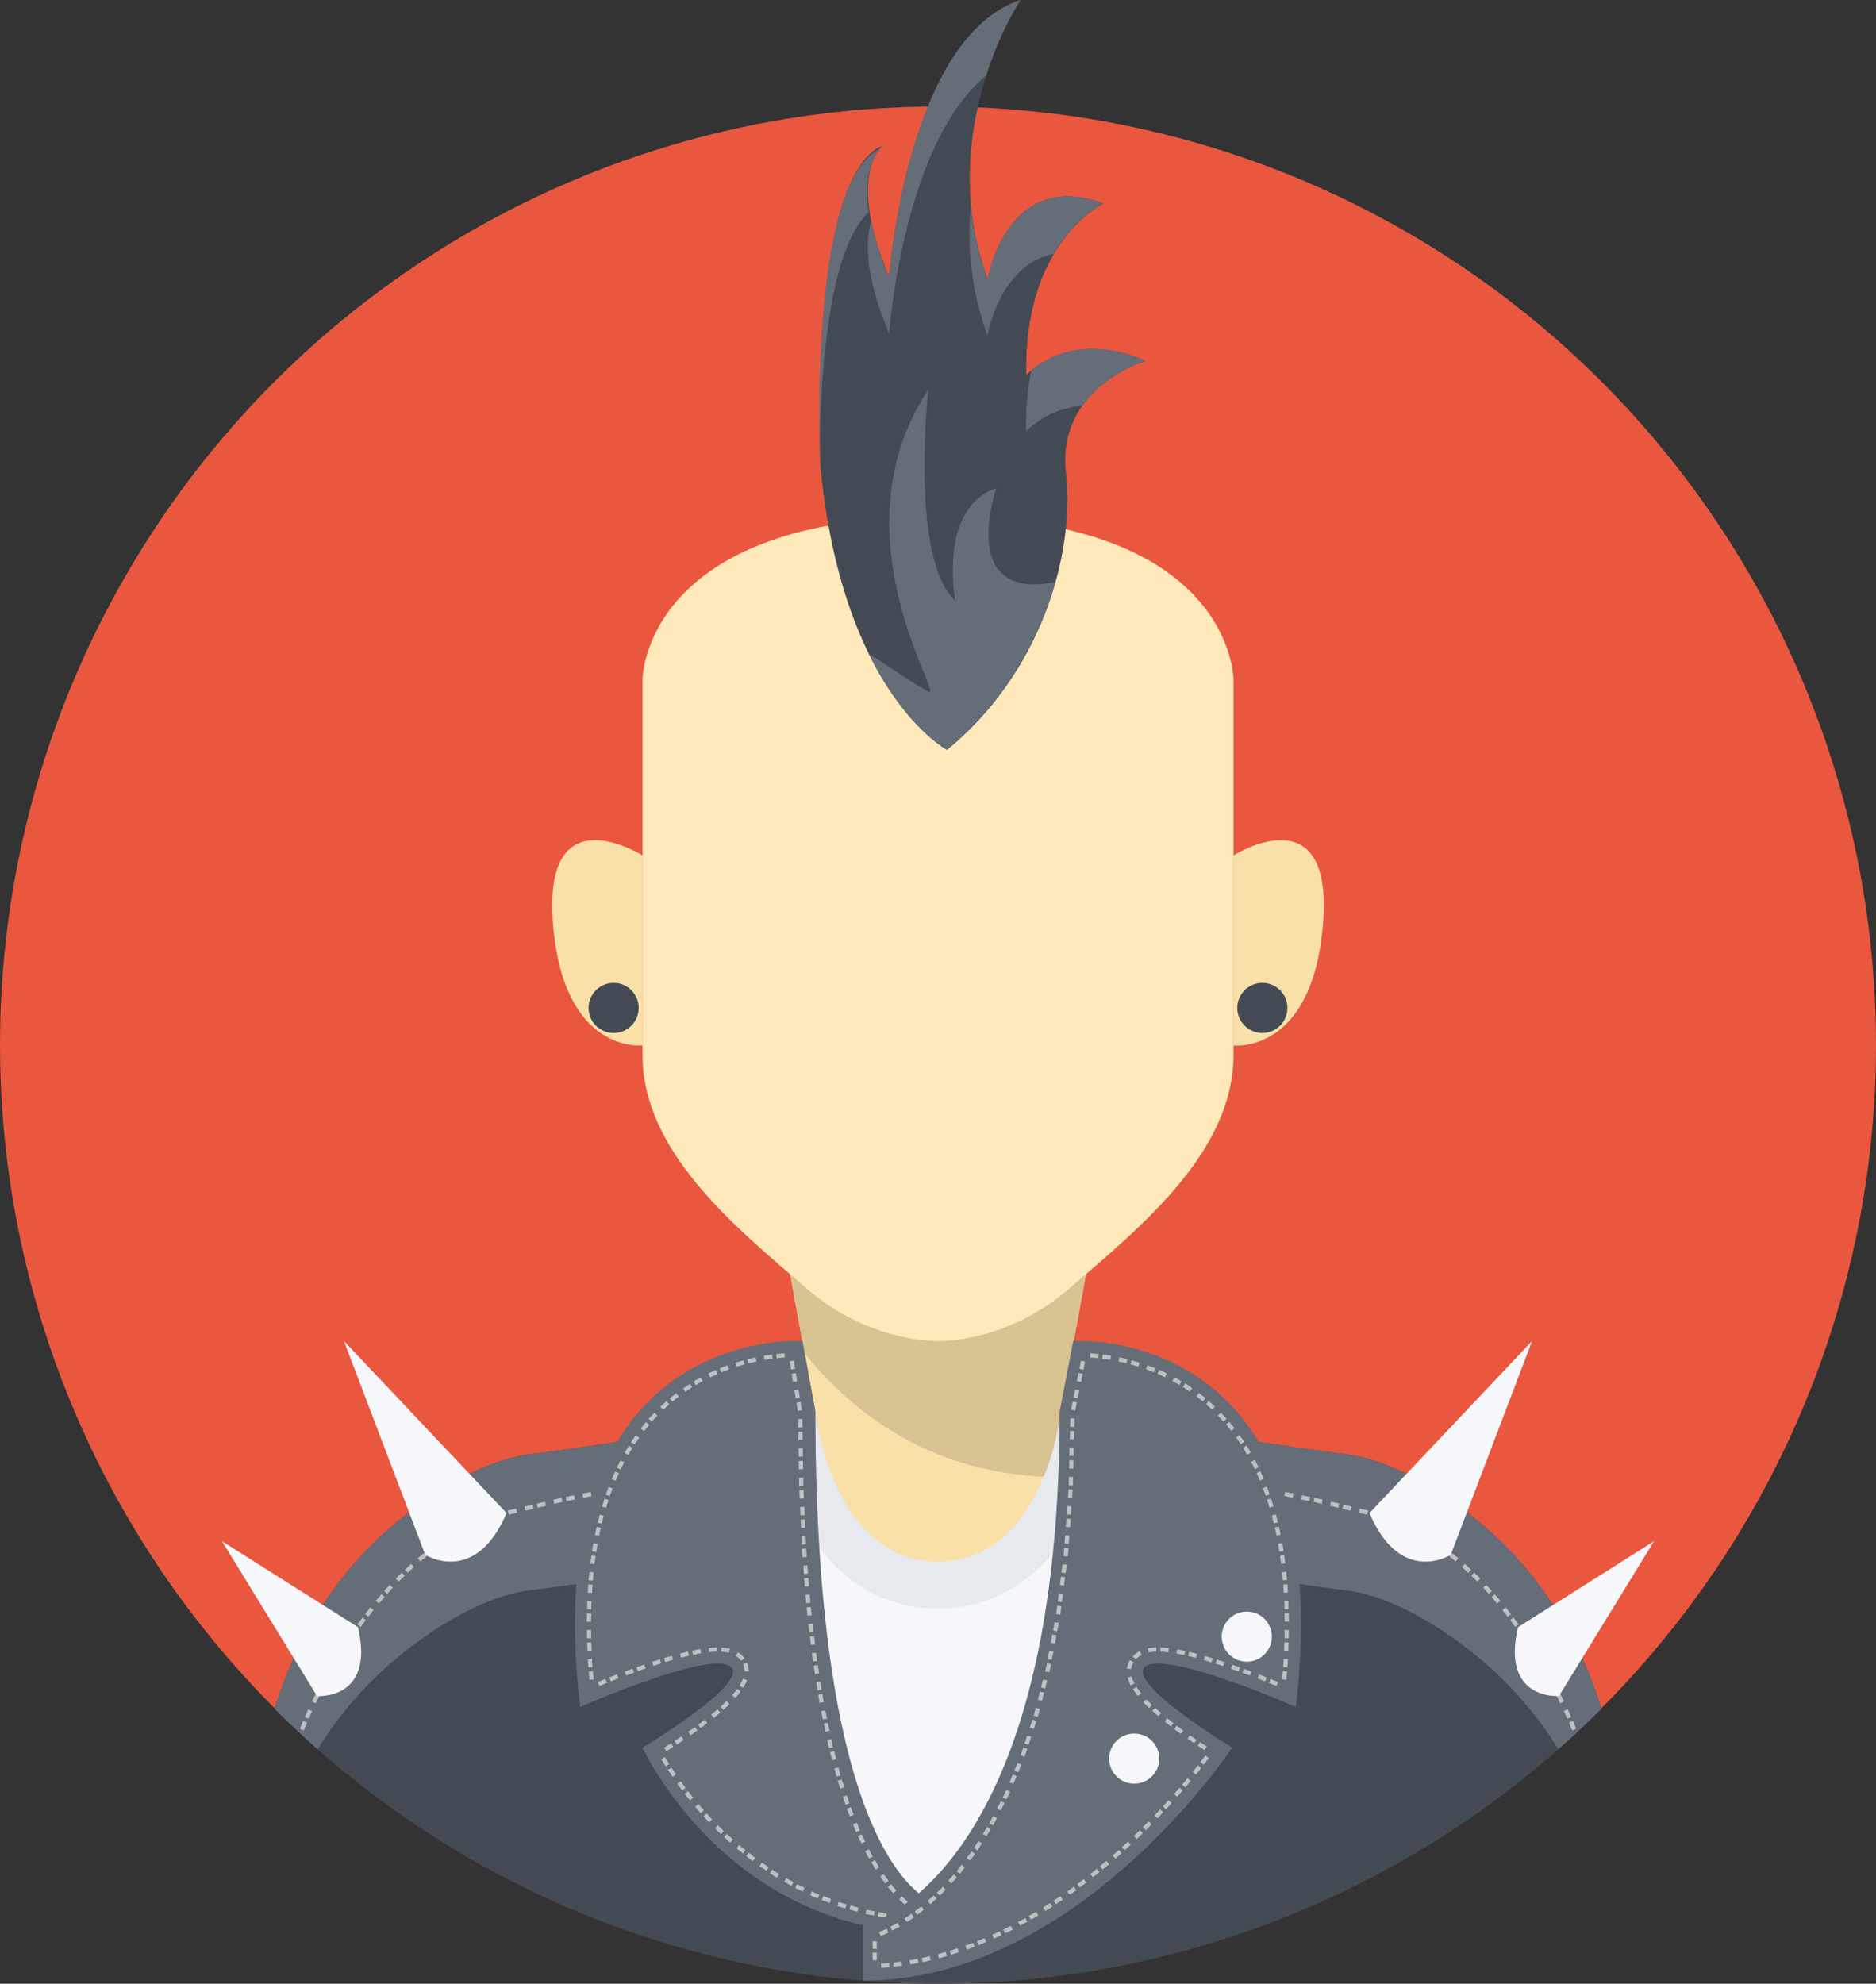 <svg xmlns="http://www.w3.org/2000/svg" viewBox="0 0 400 422.83"><rect x="0" y="0" width="400" height="422.83" fill="#333333" stroke="none"/><defs><style>.a{fill:#e9573f;}.b{fill:#434a54;}.c{fill:#656d78;}.d{fill:#f5f7fa;}.e{fill:#e6e9ed;}.f{fill:#bec0c2;}.g{fill:none;}.h{fill:#f9e0a8;}.i{fill:#d9c392;}.j{fill:#ffe9ba;}</style></defs><title>avatar14</title><circle class="a" cx="200" cy="222.71" r="200"/><path class="b" d="M316.67,325.5c-7.35-6.36-19.37-14.56-30.67-15.67-7.26-.71-86-13-86-13s-78.74,12.29-86,13c-11.3,1.11-23.32,9.31-30.67,15.67-13.42,11.6-20.78,25.84-24.79,38.71a200,200,0,0,0,282.92,0C337.45,351.34,330.09,337.1,316.67,325.5Z"/><path class="c" d="M83.33,354.5c7.35-6.36,19.37-14.56,30.67-15.67,7.26-.71,86-13,86-13s78.74,12.29,86,13c11.3,1.11,23.32,9.31,30.67,15.67a79.06,79.06,0,0,1,15.59,18.34c3.15-2.78,6.23-5.65,9.2-8.63-4-12.87-11.37-27.11-24.79-38.71-7.35-6.36-19.37-14.56-30.67-15.67-7.26-.71-86-13-86-13s-78.74,12.29-86,13c-11.3,1.11-23.32,9.31-30.67,15.67-13.42,11.6-20.78,25.84-24.79,38.71,3,3,6.05,5.85,9.2,8.63A79.06,79.06,0,0,1,83.33,354.5Z"/><polygon class="d" points="165.25 304.33 171.85 300.89 198 296.83 241.5 304.33 203.38 410.58 176.25 396.08 165.25 304.33"/><path class="e" d="M235.83,303.58l.22-1.17c-19-2.91-36.05-5.58-36.05-5.58s-17.07,2.67-36.05,5.58l.22,1.17c1.74,13.77,11.38,39.25,35.83,39.25S234.09,317.35,235.83,303.58Z"/><polygon class="f" points="65.46 367.15 64.78 368.82 63.94 368.49 64.64 366.8 65.46 367.15"/><polygon class="f" points="66.56 364.68 65.82 366.33 65 365.97 65.74 364.31 66.56 364.68"/><polygon class="g" points="66.56 364.68 66.94 363.87 66.12 363.48 65.74 364.31 66.56 364.68"/><polygon class="g" points="64.78 368.82 64.46 369.65 63.61 369.34 63.94 368.49 64.78 368.82"/><polygon class="f" points="68.12 361.43 67.32 363.05 66.51 362.66 67.31 361.03 68.12 361.43"/><polygon class="f" points="69.36 359.02 68.52 360.63 67.72 360.22 68.56 358.6 69.36 359.02"/><polygon class="g" points="69.36 359.02 69.78 358.23 68.99 357.8 68.56 358.6 69.36 359.02"/><polygon class="g" points="67.32 363.05 66.94 363.87 66.12 363.48 66.51 362.66 67.32 363.05"/><polygon class="f" points="71.1 355.87 70.21 357.44 69.42 357 70.31 355.42 71.1 355.87"/><polygon class="f" points="72.47 353.53 71.54 355.08 70.77 354.63 71.7 353.07 72.47 353.53"/><polygon class="g" points="72.47 353.53 72.94 352.76 72.17 352.29 71.7 353.07 72.47 353.53"/><polygon class="g" points="70.21 357.44 69.78 358.23 68.99 357.8 69.42 357 70.21 357.44"/><path class="f" d="M74.39,350.48l-.5.75-.48.77-.76-.48.48-.77.5-.76Z"/><path class="f" d="M75.9,348.24l-.52.74-.5.75-.75-.5.51-.76.52-.75Z"/><polygon class="g" points="75.9 348.24 76.41 347.5 75.67 346.98 75.16 347.73 75.9 348.24"/><polygon class="g" points="73.41 352 72.94 352.76 72.17 352.29 72.65 351.52 73.41 352"/><polygon class="f" points="78 345.31 76.93 346.76 76.2 346.24 77.28 344.77 78 345.31"/><polygon class="f" points="79.65 343.17 78.55 344.59 77.83 344.05 78.95 342.61 79.65 343.17"/><polygon class="g" points="79.65 343.17 80.22 342.47 79.52 341.9 78.95 342.61 79.65 343.17"/><path class="g" d="M76.93,346.76l-.26.37-.26.37-.74-.52.26-.38.27-.36Z"/><path class="f" d="M82,340.41l-.59.68-.58.69-.69-.58.58-.7.61-.68Z"/><path class="f" d="M83.77,338.41s-.31.32-.61.65l-.6.67-.67-.6.6-.68.63-.66Z"/><polygon class="g" points="83.77 338.41 84.39 337.75 83.74 337.13 83.12 337.79 83.77 338.41"/><polygon class="g" points="80.8 341.78 80.22 342.47 79.52 341.9 80.1 341.2 80.8 341.78"/><polygon class="f" points="86.3 335.84 85.01 337.1 84.37 336.47 85.67 335.19 86.3 335.84"/><polygon class="f" points="88.28 334.01 86.94 335.21 86.33 334.56 87.68 333.34 88.28 334.01"/><polygon class="g" points="88.28 334.01 88.94 333.41 88.36 332.73 87.68 333.34 88.28 334.01"/><polygon class="g" points="85.01 337.1 84.39 337.75 83.74 337.13 84.37 336.47 85.01 337.1"/><polygon class="f" points="91.02 331.69 89.64 332.83 89.06 332.14 90.47 330.98 91.02 331.69"/><polygon class="f" points="93.18 330.07 91.74 331.15 91.2 330.44 92.66 329.34 93.18 330.07"/><polygon class="g" points="93.18 330.07 93.92 329.57 93.41 328.83 92.66 329.34 93.18 330.07"/><polygon class="g" points="89.64 332.83 88.94 333.41 88.36 332.73 89.06 332.14 89.64 332.83"/><path class="f" d="M96.18,328.1l-.77.47-.74.5-.5-.75.76-.51.78-.47Z"/><path class="f" d="M98.51,326.76l-.79.42-.77.46-.46-.77.79-.47.8-.43Z"/><polygon class="g" points="98.51 326.76 99.31 326.34 98.89 325.54 98.08 325.97 98.51 326.76"/><polygon class="g" points="94.67 329.07 93.92 329.57 93.41 328.83 94.17 328.32 94.67 329.07"/><path class="f" d="M101.73,325.19l-.82.36c-.41.18-.81.38-.81.38l-.39-.81.82-.38.84-.38Z"/><path class="f" d="M104.22,324.18l-.84.31-.57.22-.26.11-.35-.83.26-.12.59-.22.86-.32Z"/><polygon class="g" points="104.22 324.18 105.06 323.87 104.77 323.01 103.91 323.33 104.22 324.18"/><polygon class="g" points="100.1 325.93 99.31 326.34 98.89 325.54 99.7 325.12 100.1 325.93"/><polygon class="f" points="107.63 323.08 105.91 323.59 105.64 322.73 107.39 322.21 107.63 323.08"/><polygon class="f" points="110.26 322.42 108.5 322.84 108.27 321.97 110.04 321.55 110.26 322.42"/><polygon class="g" points="110.26 322.42 111.14 322.21 110.92 321.34 110.04 321.55 110.26 322.42"/><path class="g" d="M105.91,323.59l-.43.12c-.21.07-.42.16-.42.16l-.29-.86.43-.15.44-.13Z"/><polygon class="f" points="113.78 321.59 112.02 322 111.8 321.13 113.57 320.71 113.78 321.59"/><polygon class="f" points="116.41 320.96 114.66 321.38 114.45 320.5 116.21 320.08 116.41 320.96"/><polygon class="g" points="116.41 320.96 117.29 320.75 117.1 319.87 116.21 320.08 116.41 320.96"/><polygon class="g" points="112.02 322 111.14 322.21 110.92 321.34 111.8 321.13 112.02 322"/><polygon class="f" points="119.93 320.12 118.17 320.54 117.98 319.66 119.74 319.24 119.93 320.12"/><polygon class="f" points="122.59 319.6 120.82 319.95 120.63 319.07 122.41 318.71 122.59 319.6"/><polygon class="g" points="122.59 319.6 123.48 319.42 123.3 318.54 122.41 318.71 122.59 319.6"/><polygon class="g" points="118.17 320.54 117.29 320.75 117.1 319.87 117.98 319.66 118.17 320.54"/><rect class="f" x="124.26" y="318.18" width="1.81" height="0.9" transform="translate(-59.55 30.41) rotate(-11.21)"/><polygon class="f" points="128.8 318.37 127.03 318.72 126.86 317.84 128.64 317.48 128.8 318.37"/><polygon class="g" points="128.8 318.37 129.69 318.19 129.53 317.31 128.64 317.48 128.8 318.37"/><polygon class="g" points="124.37 319.25 123.48 319.42 123.3 318.54 124.19 318.36 124.37 319.25"/><path class="f" d="M132.36,317.71l-.89.15c-.45.07-.89.16-.89.16l-.16-.89s.44-.09.89-.16l.9-.14Z"/><polygon class="f" points="135.04 317.28 133.25 317.57 133.1 316.68 134.89 316.39 135.04 317.28"/><rect class="g" x="134.96" y="316.31" width="0.91" height="0.9" transform="translate(-49.51 26.11) rotate(-9.32)"/><polygon class="g" points="130.58 318.02 129.69 318.19 129.53 317.31 130.42 317.13 130.58 318.02"/><polygon class="f" points="138.61 316.69 136.82 316.99 136.68 316.1 138.47 315.81 138.61 316.69"/><path class="f" d="M141.29,316.27l-.9.13-.89.15-.14-.89.9-.15.89-.13Z"/><polygon class="g" points="141.28 316.27 142.18 316.15 142.05 315.25 141.15 315.38 141.28 316.27"/><polygon class="g" points="136.82 316.99 135.93 317.13 135.78 316.24 136.68 316.1 136.82 316.99"/><polygon class="f" points="144.87 315.79 143.08 316.03 142.95 315.13 144.75 314.9 144.87 315.79"/><polygon class="f" points="147.56 315.43 145.77 315.67 145.65 314.78 147.45 314.54 147.56 315.43"/><polygon class="g" points="147.56 315.43 148.46 315.31 148.35 314.42 147.45 314.54 147.56 315.43"/><polygon class="g" points="143.08 316.03 142.18 316.15 142.05 315.25 142.95 315.13 143.08 316.03"/><path class="f" d="M151.15,315l-.9.09-.9.11-.11-.89s.45-.07.9-.11l.91-.1Z"/><rect class="f" x="151.99" y="313.9" width="1.81" height="0.9" transform="translate(-32.56 18.04) rotate(-6.11)"/><rect class="g" x="153.8" y="313.75" width="0.9" height="0.9" transform="translate(-32.41 18.11) rotate(-6.08)"/><polygon class="g" points="149.35 315.19 148.46 315.31 148.35 314.42 149.24 314.3 149.35 315.19"/><path class="f" d="M157.44,314.32l-.9.09-.9.1-.09-.9.91-.09.9-.09Z"/><rect class="f" x="158.3" y="313.27" width="1.81" height="0.9" transform="translate(-25.53 14.32) rotate(-4.77)"/><rect class="g" x="160.11" y="313.16" width="0.91" height="0.9" transform="translate(-25.54 14.45) rotate(-4.77)"/><polygon class="g" points="155.64 314.51 154.74 314.6 154.65 313.71 155.56 313.61 155.64 314.51"/><path class="f" d="M163.75,313.82l-.9.06-.9.07-.07-.9.9-.07.91-.06Z"/><polygon class="f" points="166.45 313.65 164.65 313.76 164.59 312.87 166.41 312.76 166.45 313.65"/><polygon class="g" points="166.45 313.65 167.35 313.61 167.32 312.71 166.41 312.76 166.45 313.65"/><polygon class="g" points="161.94 313.95 161.04 314.02 160.97 313.13 161.88 313.05 161.94 313.95"/><polygon class="f" points="335.37 366.8 336.06 368.49 335.22 368.82 334.54 367.15 335.37 366.8"/><polygon class="f" points="334.26 364.31 335 365.97 334.18 366.33 333.44 364.68 334.26 364.31"/><polygon class="g" points="334.26 364.31 333.88 363.48 333.06 363.87 333.44 364.68 334.26 364.31"/><polygon class="g" points="336.06 368.49 336.39 369.34 335.54 369.65 335.22 368.82 336.06 368.49"/><polygon class="f" points="332.69 361.03 333.49 362.66 332.68 363.05 331.88 361.43 332.69 361.03"/><polygon class="f" points="331.44 358.6 332.28 360.22 331.48 360.63 330.64 359.02 331.44 358.6"/><polygon class="g" points="331.44 358.6 331.01 357.8 330.22 358.23 330.64 359.02 331.44 358.6"/><polygon class="g" points="333.49 362.66 333.88 363.48 333.06 363.87 332.68 363.05 333.49 362.66"/><polygon class="f" points="329.69 355.42 330.57 357 329.79 357.44 328.9 355.87 329.69 355.42"/><polygon class="f" points="328.3 353.07 329.23 354.63 328.46 355.08 327.53 353.53 328.3 353.07"/><polygon class="g" points="328.3 353.07 327.83 352.29 327.06 352.76 327.53 353.53 328.3 353.07"/><polygon class="g" points="330.57 357 331.01 357.8 330.22 358.23 329.79 357.44 330.57 357"/><path class="f" d="M326.37,350l.5.76.48.77-.76.48-.48-.77-.5-.75Z"/><path class="f" d="M324.84,347.72l.52.75.51.76-.75.5-.5-.75-.52-.74Z"/><polygon class="g" points="324.84 347.73 324.33 346.98 323.59 347.5 324.1 348.24 324.84 347.73"/><polygon class="g" points="327.35 351.52 327.83 352.29 327.06 352.76 326.59 352 327.35 351.52"/><polygon class="f" points="322.72 344.77 323.8 346.24 323.07 346.76 322 345.31 322.72 344.77"/><polygon class="f" points="321.05 342.61 322.17 344.05 321.45 344.59 320.35 343.17 321.05 342.61"/><polygon class="g" points="321.05 342.61 320.48 341.9 319.78 342.47 320.35 343.17 321.05 342.61"/><path class="g" d="M323.8,346.24l.27.36.26.38-.74.52-.26-.37-.26-.37Z"/><path class="f" d="M318.71,339.82l.61.68.58.7-.69.58-.58-.69-.59-.68Z"/><path class="f" d="M316.88,337.79l.63.66.6.68-.67.6-.6-.67c-.3-.33-.61-.65-.61-.65Z"/><polygon class="g" points="316.88 337.79 316.26 337.13 315.61 337.75 316.23 338.41 316.88 337.79"/><polygon class="g" points="319.9 341.2 320.48 341.9 319.78 342.47 319.2 341.78 319.9 341.2"/><polygon class="f" points="314.33 335.19 315.63 336.47 314.99 337.1 313.7 335.84 314.33 335.19"/><polygon class="f" points="312.32 333.34 313.67 334.56 313.06 335.21 311.72 334.01 312.32 333.34"/><polygon class="g" points="312.32 333.34 311.64 332.73 311.06 333.41 311.72 334.01 312.32 333.34"/><polygon class="g" points="315.63 336.47 316.26 337.13 315.61 337.75 314.99 337.1 315.63 336.47"/><polygon class="f" points="309.53 330.98 310.94 332.14 310.36 332.83 308.98 331.69 309.53 330.98"/><polygon class="f" points="307.34 329.34 308.8 330.44 308.26 331.15 306.82 330.07 307.34 329.34"/><polygon class="g" points="307.34 329.34 306.59 328.83 306.08 329.57 306.82 330.07 307.34 329.34"/><polygon class="g" points="310.94 332.14 311.64 332.73 311.06 333.41 310.36 332.83 310.94 332.14"/><path class="f" d="M304.29,327.34l.78.47.76.51-.5.75-.74-.5-.77-.47Z"/><path class="f" d="M301.92,326l.8.43.79.47-.46.77-.77-.46-.79-.42Z"/><polygon class="g" points="301.92 325.97 301.11 325.54 300.69 326.34 301.49 326.76 301.92 325.97"/><polygon class="g" points="305.83 328.32 306.59 328.83 306.08 329.57 305.33 329.07 305.83 328.32"/><path class="f" d="M298.63,324.36l.84.38.82.38-.39.81s-.4-.2-.81-.38l-.82-.36Z"/><path class="f" d="M296.09,323.33l.86.32.59.22.26.12-.35.83-.26-.11-.57-.22-.84-.31Z"/><polygon class="g" points="296.09 323.33 295.23 323.01 294.94 323.87 295.78 324.18 296.09 323.33"/><polygon class="g" points="300.3 325.12 301.11 325.54 300.69 326.34 299.9 325.93 300.3 325.12"/><polygon class="f" points="292.61 322.21 294.36 322.73 294.09 323.59 292.37 323.08 292.61 322.21"/><polygon class="f" points="289.96 321.55 291.73 321.97 291.5 322.84 289.74 322.42 289.96 321.55"/><polygon class="g" points="289.96 321.55 289.08 321.34 288.86 322.21 289.74 322.42 289.96 321.55"/><path class="g" d="M294.36,322.73l.44.13.43.15-.29.86s-.21-.09-.42-.16l-.43-.12Z"/><polygon class="f" points="286.43 320.71 288.2 321.13 287.98 322 286.23 321.59 286.43 320.71"/><polygon class="f" points="283.79 320.08 285.55 320.5 285.35 321.38 283.59 320.96 283.79 320.08"/><polygon class="g" points="283.79 320.08 282.9 319.87 282.71 320.75 283.59 320.96 283.79 320.08"/><polygon class="g" points="288.2 321.13 289.08 321.34 288.86 322.21 287.98 322 288.2 321.13"/><polygon class="f" points="280.26 319.24 282.02 319.66 281.83 320.54 280.07 320.12 280.26 319.24"/><polygon class="f" points="277.59 318.71 279.37 319.07 279.18 319.95 277.41 319.6 277.59 318.71"/><polygon class="g" points="277.59 318.71 276.7 318.54 276.52 319.42 277.41 319.6 277.59 318.71"/><polygon class="g" points="282.02 319.66 282.9 319.87 282.71 320.75 281.83 320.54 282.02 319.66"/><rect class="f" x="274.38" y="317.72" width="0.9" height="1.81" transform="translate(-91.05 526.44) rotate(-78.82)"/><polygon class="f" points="271.36 317.48 273.14 317.84 272.97 318.72 271.2 318.37 271.36 317.48"/><polygon class="g" points="271.36 317.48 270.47 317.31 270.31 318.19 271.2 318.37 271.36 317.48"/><polygon class="g" points="275.81 318.36 276.7 318.54 276.52 319.42 275.63 319.25 275.81 318.36"/><path class="f" d="M267.79,316.83l.9.14c.45.07.89.16.89.16l-.16.89s-.44-.09-.89-.16l-.89-.15Z"/><polygon class="f" points="265.11 316.39 266.9 316.68 266.75 317.57 264.96 317.28 265.11 316.39"/><rect class="g" x="264.14" y="316.31" width="0.9" height="0.91" transform="translate(-90.5 527.12) rotate(-80.77)"/><polygon class="g" points="269.58 317.13 270.47 317.31 270.31 318.19 269.42 318.02 269.58 317.13"/><polygon class="f" points="261.53 315.81 263.32 316.1 263.18 316.99 261.39 316.69 261.53 315.81"/><path class="f" d="M258.85,315.38l.89.13.9.15-.14.89-.89-.15-.9-.13Z"/><polygon class="g" points="258.85 315.38 257.95 315.25 257.82 316.15 258.71 316.27 258.85 315.38"/><polygon class="g" points="263.32 316.1 264.22 316.24 264.07 317.13 263.18 316.99 263.32 316.1"/><polygon class="f" points="255.25 314.9 257.05 315.13 256.92 316.03 255.13 315.79 255.25 314.9"/><polygon class="f" points="252.55 314.54 254.35 314.78 254.23 315.67 252.44 315.43 252.55 314.54"/><polygon class="g" points="252.55 314.54 251.65 314.42 251.54 315.31 252.44 315.43 252.55 314.54"/><polygon class="g" points="257.05 315.13 257.95 315.25 257.82 316.15 256.92 316.03 257.05 315.13"/><path class="f" d="M249,314.09l.91.1c.45,0,.9.11.9.11l-.11.89-.9-.11-.9-.09Z"/><rect class="f" x="246.65" y="313.44" width="0.9" height="1.81" transform="translate(-91.68 526.71) rotate(-83.91)"/><rect class="g" x="245.3" y="313.75" width="0.9" height="0.9" transform="translate(-92.64 525.41) rotate(-83.94)"/><polygon class="g" points="250.76 314.3 251.65 314.42 251.54 315.31 250.65 315.19 250.76 314.3"/><path class="f" d="M242.64,313.43l.9.09.91.09-.09.9-.9-.1-.9-.09Z"/><rect class="f" x="240.35" y="312.82" width="0.9" height="1.81" transform="translate(-91.82 527.68) rotate(-85.24)"/><rect class="g" x="238.99" y="313.16" width="0.9" height="0.91" transform="translate(-93.17 525.87) rotate(-85.18)"/><polygon class="g" points="244.44 313.61 245.35 313.71 245.26 314.6 244.36 314.51 244.44 313.61"/><path class="f" d="M236.31,312.92l.91.06.9.07-.07.9-.9-.07-.9-.06Z"/><polygon class="f" points="233.59 312.76 235.41 312.87 235.35 313.76 233.55 313.65 233.59 312.76"/><polygon class="g" points="233.59 312.76 232.68 312.71 232.65 313.61 233.55 313.65 233.59 312.76"/><polygon class="g" points="238.12 313.05 239.03 313.13 238.96 314.02 238.06 313.95 238.12 313.05"/><path class="h" d="M200,218.83l-42.25-5.5,16.31,88.73s3.66,30.77,25.94,30.77,25.94-30.77,25.94-30.77l16.31-88.73Z"/><path class="i" d="M234,228.33l-69.53,21.59,7.09,38.56c10.66,13.14,26.92,25.18,51,26.26a55,55,0,0,0,3.42-12.68l12.13-66C235.69,231.28,234,228.33,234,228.33Z"/><path class="c" d="M173.86,300.89l-2.76-15.06s-57.07-4-47.41,78c0,0,27.34-12,32-8.67S137,372.5,137,372.5s18,39.66,63,39.66v-6.33S173.86,401.29,173.86,300.89Z"/><polygon class="f" points="143.57 372.33 142.08 373.28 141.6 372.52 143.08 371.57 143.57 372.33"/><polygon class="f" points="145.78 370.87 144.31 371.85 143.82 371.09 145.28 370.12 145.78 370.87"/><rect class="g" x="145.45" y="369.8" width="0.88" height="0.9" transform="translate(-183.29 146.63) rotate(-34.3)"/><polygon class="g" points="142.08 373.28 141.33 373.75 140.85 372.98 141.6 372.52 142.08 373.28"/><polygon class="f" points="148.69 368.85 147.24 369.87 146.73 369.13 148.16 368.12 148.69 368.85"/><polygon class="f" points="150.82 367.26 149.4 368.33 148.87 367.6 150.27 366.55 150.82 367.26"/><polygon class="g" points="150.82 367.26 151.52 366.72 150.96 366.01 150.27 366.55 150.82 367.26"/><polygon class="g" points="147.24 369.87 146.51 370.37 146 369.63 146.73 369.13 147.24 369.87"/><polygon class="f" points="153.58 365.03 152.21 366.17 151.65 365.47 152.99 364.35 153.58 365.03"/><path class="f" d="M155.54,363.22c-.43.41-.85.83-1.3,1.22l-.6-.67c.44-.38.85-.79,1.27-1.19Z"/><path class="g" d="M155.54,363.22c.22-.21.43-.42.63-.64l-.65-.62c-.19.21-.4.42-.61.62Z"/><polygon class="g" points="152.21 366.17 151.52 366.72 150.96 366.01 151.65 365.47 152.21 366.17"/><path class="f" d="M157.92,360.52c-.36.49-.75,1-1.14,1.4l-.67-.6c.38-.43.74-.87,1.08-1.33Z"/><path class="f" d="M159.27,358.12l-.16.44-.22.41a8.74,8.74,0,0,1-.45.8l-.76-.48c.16-.23.27-.49.41-.73l.2-.37.13-.38Z"/><path class="g" d="M159.27,358.12a4,4,0,0,0,.26-.92l-.88-.16a3.22,3.22,0,0,1-.23.77Z"/><polygon class="g" points="156.78 361.92 156.17 362.58 155.52 361.96 156.11 361.32 156.78 361.92"/><path class="f" d="M159.25,354.35a5,5,0,0,1,.39,1.89h-.9a4,4,0,0,0-.32-1.54Z"/><path class="f" d="M157.37,352.18a4.93,4.93,0,0,1,1.41,1.32L158,354a4,4,0,0,0-1.15-1.08Z"/><path class="g" d="M157.37,352.18a5.16,5.16,0,0,0-.84-.44l-.35.83a4.34,4.34,0,0,1,.71.37Z"/><path class="g" d="M159.64,356.24a6.27,6.27,0,0,1-.11,1l-.88-.16a5.31,5.31,0,0,0,.09-.79Z"/><path class="f" d="M153.81,351.15a9.65,9.65,0,0,1,1.83.28l-.24.87a8.12,8.12,0,0,0-1.64-.25Z"/><path class="f" d="M151.1,351.25c.59-.08,1.2-.08,1.8-.11v.9a16.37,16.37,0,0,0-1.72.11Z"/><polygon class="g" points="151.1 351.25 150.21 351.36 150.33 352.25 151.19 352.15 151.1 351.25"/><path class="g" d="M155.64,351.43a7.22,7.22,0,0,1,.89.31l-.35.83a5.13,5.13,0,0,0-.78-.27Z"/><path class="f" d="M147.58,351.84c.57-.13,1.16-.25,1.74-.34l.15.89q-.85.14-1.71.33Z"/><polygon class="f" points="144.98 352.45 146.71 352.02 146.91 352.9 145.21 353.32 144.98 352.45"/><polygon class="g" points="144.98 352.45 144.13 352.68 144.36 353.55 145.21 353.32 144.98 352.45"/><polygon class="g" points="149.32 351.5 150.21 351.36 150.33 352.25 149.47 352.39 149.32 351.5"/><polygon class="f" points="141.57 353.41 143.27 352.91 143.52 353.78 141.84 354.27 141.57 353.41"/><polygon class="f" points="139.04 354.21 140.73 353.68 141 354.54 139.33 355.07 139.04 354.21"/><polygon class="g" points="139.04 354.21 138.21 354.5 138.49 355.35 139.33 355.07 139.04 354.21"/><polygon class="g" points="143.27 352.91 144.13 352.68 144.36 353.55 143.52 353.78 143.27 352.91"/><polygon class="f" points="135.7 355.36 137.37 354.78 137.66 355.63 136 356.21 135.7 355.36"/><polygon class="f" points="133.21 356.27 134.87 355.66 135.18 356.51 133.52 357.11 133.21 356.27"/><polygon class="g" points="133.21 356.27 132.38 356.58 132.7 357.42 133.52 357.11 133.21 356.27"/><polygon class="g" points="137.37 354.78 138.21 354.5 138.49 355.35 137.66 355.63 137.37 354.78"/><polygon class="f" points="129.91 357.53 131.56 356.89 131.88 357.73 130.24 358.37 129.91 357.53"/><polygon class="f" points="127.45 358.51 129.09 357.85 129.42 358.69 127.79 359.34 127.45 358.51"/><rect class="g" x="126.77" y="358.64" width="0.88" height="0.9" transform="translate(-126.39 74.81) rotate(-22.23)"/><polygon class="g" points="131.56 356.89 132.38 356.58 132.7 357.42 131.88 357.73 131.56 356.89"/><polygon class="f" points="126.42 356.21 126.56 357.96 125.67 358.04 125.53 356.28 126.42 356.21"/><path class="f" d="M126.25,353.58c0,.58,0,1.17.1,1.75l-.89.06c-.06-.58-.08-1.17-.11-1.76Z"/><polygon class="g" points="126.25 353.58 126.21 352.7 125.31 352.74 125.35 353.63 126.25 353.58"/><polygon class="g" points="126.56 357.96 126.63 358.84 125.74 358.92 125.67 358.04 126.56 357.96"/><polygon class="f" points="126.08 350.06 126.17 351.82 125.27 351.86 125.18 350.09 126.08 350.06"/><polygon class="f" points="126.04 347.43 126.07 349.19 125.17 349.21 125.14 347.44 126.04 347.43"/><polygon class="g" points="126.04 347.43 126.03 346.55 125.13 346.55 125.14 347.44 126.04 347.43"/><polygon class="g" points="126.17 351.82 126.21 352.7 125.31 352.74 125.27 351.86 126.17 351.82"/><polygon class="f" points="126.06 343.91 126.02 345.67 125.12 345.67 125.16 343.89 126.06 343.91"/><polygon class="f" points="126.12 341.28 126.08 343.03 125.18 343.01 125.22 341.24 126.12 341.28"/><polygon class="g" points="126.12 341.28 126.17 340.4 125.27 340.35 125.22 341.24 126.12 341.28"/><polygon class="g" points="126.02 345.67 126.03 346.55 125.13 346.55 125.12 345.67 126.02 345.67"/><polygon class="f" points="126.33 337.77 126.22 339.52 125.33 339.47 125.43 337.7 126.33 337.77"/><polygon class="f" points="126.58 335.15 126.4 336.89 125.5 336.82 125.68 335.05 126.58 335.15"/><polygon class="g" points="126.58 335.15 126.67 334.27 125.77 334.17 125.68 335.05 126.58 335.15"/><rect class="g" x="125.31" y="339.49" width="0.88" height="0.9" transform="translate(-221.06 445.27) rotate(-86.59)"/><polygon class="f" points="127.01 331.66 126.75 333.4 125.86 333.29 126.12 331.54 127.01 331.66"/><path class="f" d="M127.41,329.06c-.12.58-.19,1.16-.28,1.74l-.89-.14c.09-.59.16-1.17.29-1.75Z"/><polygon class="g" points="127.42 329.06 127.58 328.2 126.7 328.04 126.53 328.91 127.42 329.06"/><polygon class="g" points="126.75 333.4 126.67 334.27 125.77 334.17 125.86 333.29 126.75 333.4"/><path class="f" d="M128.1,325.63c-.15.56-.23,1.14-.35,1.71l-.88-.18c.12-.57.2-1.16.36-1.73Z"/><polygon class="f" points="128.74 323.07 128.32 324.77 127.44 324.56 127.87 322.84 128.74 323.07"/><path class="g" d="M128.74,323.07c.07-.28.13-.56.23-.84l-.87-.25c-.09.28-.16.57-.23.86Z"/><polygon class="g" points="127.75 327.34 127.58 328.2 126.7 328.04 126.87 327.16 127.75 327.34"/><polygon class="f" points="129.74 319.71 129.22 321.39 128.36 321.13 128.88 319.43 129.74 319.71"/><polygon class="f" points="130.62 317.24 130.01 318.88 129.16 318.59 129.78 316.92 130.62 317.24"/><polygon class="g" points="130.62 317.24 130.93 316.42 130.09 316.09 129.78 316.92 130.62 317.24"/><polygon class="g" points="129.22 321.39 128.97 322.23 128.1 321.98 128.36 321.13 129.22 321.39"/><polygon class="f" points="131.97 314.01 131.26 315.62 130.43 315.27 131.15 313.64 131.97 314.01"/><polygon class="f" points="133.12 311.66 132.32 313.21 131.51 312.83 132.32 311.25 133.12 311.66"/><polygon class="g" points="133.12 311.66 133.52 310.89 132.74 310.45 132.32 311.25 133.12 311.66"/><path class="g" d="M131.26,315.62c-.12.26-.24.53-.34.8l-.83-.33a8.33,8.33,0,0,1,.34-.82Z"/><polygon class="f" points="134.85 308.63 133.94 310.12 133.16 309.67 134.09 308.15 134.85 308.63"/><path class="f" d="M136.3,306.45c-.33.48-.69.94-1,1.43l-.76-.49c.31-.5.68-1,1-1.46Z"/><polygon class="g" points="136.3 306.45 136.81 305.74 136.08 305.2 135.57 305.93 136.3 306.45"/><path class="g" d="M133.94,310.12c-.16.24-.28.51-.42.77l-.79-.43c.15-.26.27-.54.43-.79Z"/><polygon class="f" points="138.43 303.69 137.32 305.03 136.61 304.48 137.74 303.11 138.43 303.69"/><path class="f" d="M140.18,301.74c-.4.42-.82.83-1.19,1.27l-.68-.59c.39-.46.82-.87,1.22-1.3Z"/><polygon class="g" points="140.18 301.74 140.78 301.11 140.15 300.47 139.53 301.12 140.18 301.74"/><path class="g" d="M137.32,305c-.19.22-.34.47-.51.71l-.73-.54c.18-.24.34-.49.53-.72Z"/><polygon class="f" points="142.7 299.33 141.41 300.5 140.78 299.85 142.1 298.65 142.7 299.33"/><polygon class="f" points="144.72 297.68 143.35 298.75 142.78 298.06 144.18 296.96 144.72 297.68"/><path class="g" d="M144.72,297.67c.24-.17.45-.37.7-.52l-.53-.73c-.25.16-.47.36-.71.54Z"/><path class="g" d="M141.41,300.5a7.28,7.28,0,0,0-.63.61l-.63-.64a7.36,7.36,0,0,1,.63-.62Z"/><path class="f" d="M147.59,295.68c-.5.3-1,.65-1.45,1l-.51-.74c.49-.32,1-.68,1.48-1Z"/><path class="f" d="M149.85,294.37c-.53.25-1,.58-1.51.87l-.46-.77c.51-.3,1-.63,1.54-.89Z"/><polygon class="g" points="149.85 294.37 150.63 293.97 150.22 293.17 149.42 293.58 149.85 294.37"/><polygon class="g" points="146.14 296.65 145.42 297.15 144.89 296.42 145.63 295.92 146.14 296.65"/><path class="f" d="M153,292.85c-.53.24-1.07.47-1.59.72l-.39-.81c.53-.26,1.08-.49,1.62-.74Z"/><polygon class="f" points="155.42 291.88 153.79 292.5 153.45 291.67 155.11 291.03 155.42 291.88"/><path class="g" d="M155.42,291.88c.27-.12.55-.2.82-.29l-.28-.85c-.29.09-.57.18-.85.29Z"/><polygon class="g" points="151.4 293.57 150.63 293.97 150.22 293.17 151.01 292.76 151.4 293.57"/><path class="f" d="M158.75,290.82c-.56.16-1.13.31-1.68.5l-.27-.86c.56-.2,1.14-.34,1.71-.5Z"/><polygon class="f" points="161.29 290.2 159.59 290.59 159.37 289.72 161.11 289.32 161.29 290.2"/><polygon class="g" points="161.29 290.2 162.15 290.03 161.98 289.15 161.11 289.32 161.29 290.2"/><polygon class="g" points="157.07 291.32 156.25 291.59 155.96 290.74 156.8 290.46 157.07 291.32"/><polygon class="f" points="164.74 289.61 163.01 289.87 162.86 288.98 164.62 288.71 164.74 289.61"/><path class="f" d="M167.34,289.35c-.58,0-1.16.08-1.74.16l-.1-.9c.59-.07,1.19-.11,1.78-.16Z"/><polygon class="g" points="167.34 289.35 168.21 289.3 168.17 288.4 167.28 288.45 167.34 289.35"/><polygon class="g" points="163.01 289.87 162.15 290.03 161.98 289.15 162.86 288.98 163.01 289.87"/><rect class="f" x="168.49" y="290.09" width="0.9" height="1.79" transform="translate(-44.65 31) rotate(-9.27)"/><rect class="f" x="168.92" y="292.74" width="0.9" height="1.79" transform="translate(-45.07 31.1) rotate(-9.27)"/><rect class="g" x="169.14" y="294.5" width="0.9" height="0.89" transform="translate(-45.27 31.15) rotate(-9.26)"/><rect class="g" x="168.28" y="289.22" width="0.9" height="0.89" transform="translate(-44.44 30.95) rotate(-9.27)"/><rect class="f" x="169.5" y="296.26" width="0.9" height="1.79" transform="translate(-45.63 31.24) rotate(-9.27)"/><rect class="f" x="169.93" y="298.9" width="0.9" height="1.79" transform="translate(-46.05 31.34) rotate(-9.27)"/><path class="g" d="M170.08,300.75l.07.44s0,.06,0,.15v.22h.9v-.22a2,2,0,0,0,0-.3l-.07-.44Z"/><rect class="g" x="169.28" y="295.38" width="0.9" height="0.89" transform="translate(-45.42 31.19) rotate(-9.27)"/><polygon class="f" points="170.2 304.24 170.17 302.46 171.07 302.45 171.1 304.24 170.2 304.24"/><polygon class="f" points="170.24 306.92 170.21 305.13 171.11 305.13 171.14 306.91 170.24 306.92"/><polygon class="g" points="170.24 306.92 170.25 307.81 171.15 307.8 171.14 306.91 170.24 306.92"/><polygon class="g" points="170.17 302.46 170.16 301.56 171.06 301.56 171.07 302.45 170.17 302.46"/><rect class="f" x="170.28" y="308.7" width="0.9" height="1.79" transform="translate(-4.46 2.5) rotate(-0.83)"/><polygon class="f" points="170.33 313.18 170.3 311.39 171.2 311.37 171.23 313.15 170.33 313.18"/><polygon class="g" points="170.33 313.18 170.34 314.07 171.24 314.05 171.23 313.15 170.33 313.18"/><rect class="g" x="170.26" y="307.81" width="0.9" height="0.89" transform="translate(-4.43 2.5) rotate(-0.83)"/><path class="f" d="M170.39,316.75c0-.6,0-1.19,0-1.79l.9,0c0,.59,0,1.19,0,1.78Z"/><polygon class="f" points="170.51 319.43 170.43 317.64 171.33 317.61 171.41 319.39 170.51 319.43"/><polygon class="g" points="170.51 319.43 170.55 320.32 171.45 320.28 171.41 319.39 170.51 319.43"/><polygon class="g" points="170.35 314.96 170.34 314.07 171.24 314.05 171.25 314.94 170.35 314.96"/><rect class="f" x="170.63" y="321.19" width="0.9" height="1.79" transform="translate(-14.26 7.99) rotate(-2.57)"/><polygon class="f" points="170.79 325.67 170.71 323.89 171.61 323.85 171.69 325.63 170.79 325.67"/><polygon class="g" points="170.79 325.67 170.83 326.57 171.73 326.52 171.69 325.63 170.79 325.67"/><polygon class="g" points="170.59 321.21 170.55 320.32 171.45 320.28 171.49 321.17 170.59 321.21"/><polygon class="f" points="170.95 329.24 170.87 327.46 171.77 327.41 171.85 329.19 170.95 329.24"/><polygon class="f" points="171.13 331.92 170.99 330.14 171.89 330.08 172.02 331.86 171.13 331.92"/><polygon class="g" points="171.13 331.92 171.2 332.81 172.09 332.75 172.02 331.86 171.13 331.92"/><polygon class="g" points="170.87 327.46 170.83 326.57 171.73 326.52 171.77 327.41 170.87 327.46"/><polygon class="f" points="171.41 335.48 171.27 333.7 172.16 333.64 172.3 335.41 171.41 335.48"/><rect class="f" x="171.54" y="336.34" width="0.9" height="1.79" transform="translate(-25.89 14.51) rotate(-4.49)"/><polygon class="g" points="171.62 338.15 171.69 339.05 172.58 338.97 172.51 338.08 171.62 338.15"/><polygon class="g" points="171.27 333.7 171.2 332.81 172.09 332.75 172.16 333.64 171.27 333.7"/><polygon class="f" points="171.9 341.72 171.76 339.94 172.65 339.86 172.79 341.63 171.9 341.72"/><polygon class="f" points="172.18 344.39 171.97 342.61 172.87 342.52 173.07 344.29 172.18 344.39"/><polygon class="g" points="172.18 344.39 172.28 345.27 173.17 345.18 173.07 344.29 172.18 344.39"/><polygon class="g" points="171.76 339.94 171.69 339.05 172.58 338.97 172.65 339.86 171.76 339.94"/><rect class="f" x="172.48" y="346.11" width="0.9" height="1.79" transform="translate(-38.92 22.29) rotate(-6.63)"/><polygon class="f" points="172.9 350.6 172.69 348.83 173.59 348.72 173.79 350.49 172.9 350.6"/><polygon class="g" points="172.9 350.6 173 351.49 173.89 351.37 173.79 350.49 172.9 350.6"/><polygon class="g" points="172.38 346.16 172.28 345.27 173.17 345.18 173.28 346.06 172.38 346.16"/><path class="f" d="M173.34,354.15c-.11-.59-.17-1.18-.24-1.77l.9-.12c.07.59.13,1.18.23,1.77Z"/><polygon class="f" points="173.76 356.8 173.48 355.03 174.37 354.91 174.65 356.67 173.76 356.8"/><polygon class="g" points="173.76 356.8 173.9 357.68 174.79 357.55 174.65 356.67 173.76 356.8"/><polygon class="g" points="173.1 352.38 173 351.49 173.89 351.37 174 352.26 173.1 352.38"/><polygon class="f" points="174.32 360.33 174.04 358.57 174.93 358.43 175.21 360.18 174.32 360.33"/><polygon class="f" points="174.74 362.98 174.46 361.22 175.35 361.06 175.63 362.82 174.74 362.98"/><path class="g" d="M174.74,363c0,.3.11.59.17.88l.88-.16c0-.29-.13-.58-.16-.88Z"/><polygon class="g" points="174.04 358.57 173.9 357.68 174.79 357.55 174.93 358.43 174.04 358.57"/><polygon class="f" points="175.45 366.49 175.09 364.74 175.97 364.57 176.34 366.31 175.45 366.49"/><polygon class="f" points="176 369.12 175.63 367.37 176.51 367.19 176.88 368.93 176 369.12"/><polygon class="g" points="176 369.12 176.18 370 177.06 369.8 176.88 368.93 176 369.12"/><polygon class="g" points="175.09 364.74 174.91 363.86 175.79 363.7 175.97 364.57 175.09 364.74"/><path class="f" d="M176.77,372.62c-.16-.58-.3-1.16-.41-1.75l.88-.2c.11.59.24,1.16.4,1.73Z"/><polygon class="f" points="177.45 375.21 176.99 373.48 177.87 373.27 178.32 374.99 177.45 375.21"/><rect class="g" x="177.54" y="375.09" width="0.9" height="0.89" transform="matrix(0.97, -0.25, 0.25, 0.97, -89.14, 57.18)"/><polygon class="g" points="176.36 370.87 176.18 370 177.06 369.8 177.24 370.67 176.36 370.87"/><polygon class="f" points="178.35 378.68 177.9 376.95 178.77 376.71 179.22 378.43 178.35 378.68"/><polygon class="f" points="179.16 381.24 178.6 379.54 179.47 379.28 180.02 380.97 179.16 381.24"/><rect class="g" x="179.27" y="381.09" width="0.9" height="0.89" transform="matrix(0.95, -0.31, 0.31, 0.95, -108.92, 74.04)"/><polygon class="g" points="177.9 376.95 177.67 376.08 178.54 375.85 178.77 376.71 177.9 376.95"/><polygon class="f" points="180.26 384.65 179.71 382.95 180.56 382.67 181.11 384.36 180.26 384.65"/><polygon class="f" points="181.21 387.17 180.54 385.51 181.39 385.2 182.05 386.85 181.21 387.17"/><polygon class="g" points="181.21 387.17 181.54 388.01 182.38 387.68 182.05 386.85 181.21 387.17"/><rect class="g" x="179.55" y="381.94" width="0.9" height="0.89" transform="translate(-109.17 74.17) rotate(-17.97)"/><polygon class="f" points="182.53 390.51 181.87 388.84 182.7 388.5 183.36 390.15 182.53 390.51"/><polygon class="f" points="183.68 392.94 182.9 391.33 183.72 390.96 184.5 392.55 183.68 392.94"/><polygon class="g" points="183.68 392.94 184.08 393.75 184.88 393.35 184.5 392.55 183.68 392.94"/><polygon class="g" points="181.87 388.84 181.54 388.01 182.38 387.68 182.7 388.5 181.87 388.84"/><polygon class="f" points="185.32 396.15 184.86 395.37 184.47 394.56 185.27 394.15 185.66 394.95 186.1 395.71 185.32 396.15"/><polygon class="f" points="186.69 398.48 185.77 396.92 186.55 396.47 187.45 398 186.69 398.48"/><path class="g" d="M186.69,398.48c.16.25.29.52.47.76l.75-.49a7.17,7.17,0,0,1-.46-.75Z"/><polygon class="g" points="184.47 394.56 184.08 393.75 184.88 393.35 185.27 394.15 184.47 394.56"/><polygon class="f" points="188.73 401.45 187.69 399.98 188.43 399.47 189.45 400.9 188.73 401.45"/><polygon class="f" points="190.46 403.54 189.27 402.17 189.98 401.61 191.13 402.94 190.46 403.54"/><polygon class="g" points="190.46 403.54 191.06 404.22 191.71 403.6 191.13 402.94 190.46 403.54"/><polygon class="g" points="187.69 399.98 187.16 399.24 187.91 398.75 188.43 399.47 187.69 399.98"/><polygon class="f" points="193.03 406.1 191.71 404.86 192.33 404.21 193.61 405.41 193.03 406.1"/><path class="f" d="M195.26,407.7a13,13,0,0,1-1.5-1.05l.55-.71a12.45,12.45,0,0,0,1.42,1Z"/><polygon class="g" points="195.26 407.7 196.05 408.17 196.47 407.37 195.73 406.94 195.26 407.7"/><path class="g" d="M191.71,404.86a7.86,7.86,0,0,1-.65-.64l.65-.62a7.13,7.13,0,0,0,.62.61Z"/><rect class="f" x="196.05" y="408.23" width="0.9" height="0.13"/><rect class="f" x="196.05" y="408.42" width="0.9" height="0.13"/><rect class="g" x="196.05" y="408.55" width="0.9" height="0.06"/><rect class="g" x="196.05" y="408.17" width="0.9" height="0.06"/><polygon class="f" points="193.42 408.38 195.17 408.53 195.12 409.43 193.34 409.27 193.42 408.38"/><polygon class="f" points="190.8 408.14 192.55 408.3 192.46 409.19 190.68 409.04 190.8 408.14"/><path class="g" d="M190.8,408.14a4.93,4.93,0,0,1-.87-.12l-.13.89a5.19,5.19,0,0,0,.88.13Z"/><polygon class="g" points="195.17 408.53 196.05 408.61 196 409.51 195.12 409.43 195.17 408.53"/><polygon class="f" points="187.33 407.55 189.06 407.87 188.92 408.75 187.17 408.43 187.33 407.55"/><polygon class="f" points="184.74 407.07 186.47 407.39 186.29 408.27 184.54 407.95 184.74 407.07"/><path class="g" d="M184.74,407.07c-.29-.06-.57-.15-.85-.22l-.21.87c.28.08.57.17.86.23Z"/><polygon class="g" points="189.06 407.87 189.93 408.02 189.8 408.91 188.92 408.75 189.06 407.87"/><polygon class="f" points="181.35 406.14 183.04 406.61 182.82 407.48 181.1 407 181.35 406.14"/><path class="f" d="M178.83,405.39a16.26,16.26,0,0,0,1.68.51l-.27.86c-.56-.18-1.15-.29-1.7-.52Z"/><polygon class="g" points="178.83 405.39 178 405.08 177.71 405.93 178.54 406.24 178.83 405.39"/><polygon class="g" points="183.04 406.61 183.89 406.85 183.68 407.72 182.82 407.48 183.04 406.61"/><polygon class="f" points="175.54 404.15 177.18 404.77 176.87 405.61 175.2 404.98 175.54 404.15"/><path class="f" d="M173.11,403.12c.54.24,1,.53,1.61.72l-.35.83c-.57-.19-1.09-.49-1.63-.73Z"/><polygon class="g" points="173.11 403.12 172.32 402.74 171.94 403.55 172.74 403.94 173.11 403.12"/><polygon class="g" points="177.18 404.77 178 405.08 177.71 405.93 176.87 405.61 177.18 404.77"/><polygon class="f" points="169.94 401.6 171.53 402.36 171.13 403.17 169.53 402.4 169.94 401.6"/><polygon class="f" points="167.65 400.31 169.17 401.19 168.74 401.98 167.2 401.09 167.65 400.31"/><polygon class="g" points="167.65 400.31 166.89 399.87 166.43 400.64 167.2 401.09 167.65 400.31"/><polygon class="g" points="171.53 402.36 172.32 402.74 171.94 403.55 171.13 403.17 171.53 402.36"/><path class="f" d="M164.64,398.49a15,15,0,0,0,1.49.94l-.47.76a13.65,13.65,0,0,1-1.51-.94Z"/><polygon class="f" points="162.46 397 163.91 398 163.41 398.74 161.94 397.74 162.46 397"/><polygon class="g" points="162.46 397 161.73 396.51 161.2 397.24 161.94 397.74 162.46 397"/><polygon class="g" points="166.13 399.43 166.89 399.87 166.43 400.64 165.66 400.19 166.13 399.43"/><polygon class="f" points="159.65 394.9 161.03 395.99 160.49 396.71 159.09 395.61 159.65 394.9"/><path class="f" d="M157.59,393.25c.43.39.91.73,1.36,1.1l-.56.7c-.46-.37-.95-.72-1.39-1.12Z"/><polygon class="g" points="157.59 393.25 156.93 392.66 156.34 393.34 157 393.93 157.59 393.25"/><path class="g" d="M161,396c.22.18.46.36.7.52l-.53.73c-.25-.16-.48-.35-.71-.53Z"/><polygon class="f" points="154.97 390.9 156.28 392.07 155.68 392.75 154.35 391.56 154.97 390.9"/><polygon class="f" points="153.09 389.05 154.33 390.3 153.7 390.95 152.45 389.68 153.09 389.05"/><polygon class="g" points="153.09 389.05 152.47 388.43 151.82 389.05 152.45 389.68 153.09 389.05"/><polygon class="g" points="156.28 392.07 156.93 392.66 156.34 393.34 155.68 392.75 156.28 392.07"/><path class="f" d="M150.66,386.5c.4.43.78.88,1.18,1.3l-.65.62c-.41-.43-.8-.88-1.19-1.32Z"/><path class="f" d="M148.92,384.52c.36.46.77.88,1.16,1.32l-.68.6c-.39-.45-.8-.87-1.17-1.34Z"/><polygon class="g" points="148.92 384.52 148.36 383.84 147.67 384.41 148.23 385.1 148.92 384.52"/><polygon class="g" points="151.84 387.8 152.47 388.43 151.82 389.05 151.19 388.42 151.84 387.8"/><path class="f" d="M146.71,381.78c.34.47.73.92,1.1,1.37l-.71.57c-.36-.47-.76-.91-1.11-1.39Z"/><polygon class="f" points="145.13 379.66 146.18 381.07 145.46 381.61 144.4 380.18 145.13 379.66"/><path class="g" d="M145.13,379.66c-.17-.23-.33-.48-.5-.72l-.74.51c.17.25.33.5.51.73Z"/><polygon class="g" points="147.81 383.15 148.36 383.84 147.67 384.41 147.1 383.72 147.81 383.15"/><path class="f" d="M143.16,376.75c.3.5.65,1,1,1.46l-.75.51c-.33-.5-.68-1-1-1.48Z"/><path class="f" d="M141.77,374.51c.29.51.61,1,.92,1.5l-.76.47c-.32-.5-.64-1-.93-1.52Z"/><polygon class="g" points="141.77 374.51 141.33 373.75 140.55 374.19 141 374.96 141.77 374.51"/><polygon class="g" points="144.14 378.21 144.63 378.94 143.89 379.45 143.39 378.72 144.14 378.21"/><path class="c" d="M225.94,300.89l2.89-15.06s57.14-4,47.47,78c0,0-27.3-12-32-8.67s18.43,17.34,18.43,17.34S230,422.16,184,422.16V410.5S225.94,401.29,225.94,300.89Z"/><path class="f" d="M234.16,289.5c-.58-.07-1.16-.11-1.74-.16l.06-.9c.6.05,1.19.09,1.78.17Z"/><polygon class="f" points="236.76 289.86 235.03 289.6 235.15 288.71 236.91 288.97 236.76 289.86"/><polygon class="g" points="236.76 289.86 237.62 290.02 237.79 289.14 236.91 288.97 236.76 289.86"/><polygon class="g" points="232.42 289.34 231.55 289.29 231.59 288.39 232.48 288.44 232.42 289.34"/><polygon class="f" points="240.19 290.58 238.48 290.19 238.66 289.31 240.4 289.71 240.19 290.58"/><path class="f" d="M242.71,291.3c-.55-.19-1.12-.33-1.68-.49l.23-.87c.58.16,1.16.31,1.72.5Z"/><polygon class="g" points="242.71 291.3 243.54 291.57 243.83 290.72 242.98 290.44 242.71 291.3"/><polygon class="g" points="238.48 290.19 237.62 290.02 237.79 289.14 238.66 289.31 238.48 290.19"/><polygon class="f" points="246 292.48 244.37 291.85 244.67 291 246.34 291.64 246 292.48"/><polygon class="f" points="248.4 293.54 246.8 292.82 247.16 291.99 248.79 292.73 248.4 293.54"/><polygon class="g" points="248.4 293.54 249.18 293.94 249.58 293.13 248.79 292.73 248.4 293.54"/><path class="g" d="M244.37,291.85c-.27-.11-.56-.18-.83-.28l.29-.85a8.33,8.33,0,0,1,.84.29Z"/><path class="f" d="M251.47,295.2c-.5-.29-1-.61-1.52-.86l.43-.8c.53.26,1,.59,1.55.89Z"/><path class="f" d="M253.68,296.61c-.49-.32-1-.68-1.46-1l.48-.77c.52.29,1,.66,1.49,1Z"/><polygon class="g" points="253.68 296.61 254.4 297.1 254.93 296.37 254.19 295.87 253.68 296.61"/><polygon class="g" points="249.95 294.34 249.18 293.94 249.58 293.13 250.38 293.54 249.95 294.34"/><polygon class="f" points="256.47 298.7 255.1 297.63 255.64 296.91 257.05 298.01 256.47 298.7"/><polygon class="f" points="258.43 300.44 257.14 299.27 257.73 298.59 259.05 299.79 258.43 300.44"/><path class="g" d="M258.43,300.44c.22.2.43.39.63.61l.63-.64c-.2-.22-.42-.42-.64-.62Z"/><path class="g" d="M255.1,297.63a8.58,8.58,0,0,0-.7-.53l.53-.73a7.38,7.38,0,0,1,.71.54Z"/><path class="f" d="M260.86,303c-.39-.43-.8-.84-1.2-1.27l.65-.62c.41.43.83.85,1.23,1.3Z"/><polygon class="f" points="262.53 304.97 261.42 303.63 262.11 303.04 263.24 304.42 262.53 304.97"/><path class="g" d="M262.53,305a8.44,8.44,0,0,1,.52.7l.73-.53c-.18-.24-.34-.49-.54-.72Z"/><polygon class="g" points="259.66 301.68 259.06 301.05 259.69 300.41 260.31 301.06 259.66 301.68"/><path class="f" d="M264.56,307.82c-.31-.49-.67-.95-1-1.43l.73-.52c.34.48.7,1,1,1.46Z"/><polygon class="f" points="265.93 310.06 265.02 308.57 265.78 308.09 266.71 309.61 265.93 310.06"/><path class="g" d="M265.93,310.06a7.15,7.15,0,0,1,.42.77l.79-.44c-.14-.26-.27-.53-.43-.78Z"/><polygon class="g" points="263.56 306.39 263.05 305.68 263.78 305.14 264.29 305.87 263.56 306.39"/><polygon class="f" points="267.57 313.15 266.76 311.6 267.56 311.18 268.38 312.76 267.57 313.15"/><polygon class="f" points="268.63 315.56 267.92 313.95 268.74 313.58 269.46 315.21 268.63 315.56"/><path class="g" d="M268.63,315.56c.12.27.25.53.34.8l.84-.33c-.1-.28-.23-.55-.35-.82Z"/><polygon class="g" points="266.76 311.6 266.35 310.82 267.14 310.39 267.56 311.18 266.76 311.6"/><polygon class="f" points="269.89 318.83 269.28 317.19 270.12 316.86 270.74 318.53 269.89 318.83"/><polygon class="f" points="270.68 321.34 270.17 319.66 271.02 319.38 271.55 321.08 270.68 321.34"/><polygon class="g" points="270.68 321.34 270.94 322.18 271.81 321.93 271.55 321.08 270.68 321.34"/><polygon class="g" points="269.28 317.19 268.97 316.36 269.81 316.03 270.12 316.86 269.28 317.19"/><polygon class="f" points="271.6 324.72 271.18 323.02 272.04 322.79 272.47 324.51 271.6 324.72"/><path class="f" d="M272.17,327.29c-.12-.57-.2-1.15-.36-1.71l.88-.2c.16.57.24,1.15.36,1.73Z"/><polygon class="g" points="272.17 327.29 272.34 328.16 273.22 327.99 273.05 327.12 272.17 327.29"/><path class="g" d="M271.17,323c-.06-.28-.14-.57-.23-.85l.87-.24a8.37,8.37,0,0,1,.23.86Z"/><path class="f" d="M272.79,330.75c-.08-.58-.16-1.16-.28-1.73l.88-.16c.13.58.21,1.17.29,1.75Z"/><polygon class="f" points="273.18 333.36 272.92 331.62 273.81 331.49 274.07 333.25 273.18 333.36"/><polygon class="g" points="273.18 333.36 273.27 334.24 274.16 334.13 274.07 333.25 273.18 333.36"/><polygon class="g" points="272.51 329.02 272.34 328.16 273.22 327.99 273.39 328.86 272.51 329.02"/><polygon class="f" points="273.54 336.86 273.36 335.11 274.25 335.01 274.43 336.78 273.54 336.86"/><polygon class="f" points="273.71 339.49 273.61 337.74 274.51 337.67 274.61 339.44 273.71 339.49"/><rect class="g" x="273.74" y="339.46" width="0.9" height="0.88" transform="translate(-19.88 17.05) rotate(-3.44)"/><polygon class="g" points="273.36 335.11 273.27 334.24 274.16 334.13 274.25 335.01 273.36 335.11"/><path class="f" d="M273.87,343c0-.59,0-1.18-.05-1.76l.9,0c0,.59,0,1.18,0,1.77Z"/><polygon class="f" points="273.92 345.65 273.88 343.89 274.79 343.87 274.82 345.64 273.92 345.65"/><polygon class="g" points="273.92 345.65 273.91 346.53 274.81 346.53 274.82 345.64 273.92 345.65"/><polygon class="g" points="273.82 341.25 273.77 340.37 274.67 340.32 274.72 341.21 273.82 341.25"/><polygon class="f" points="273.88 349.17 273.9 347.41 274.8 347.42 274.77 349.19 273.88 349.17"/><polygon class="f" points="273.78 351.81 273.86 350.05 274.76 350.08 274.68 351.85 273.78 351.81"/><polygon class="g" points="273.78 351.81 273.74 352.69 274.64 352.73 274.68 351.85 273.78 351.81"/><polygon class="g" points="273.9 347.41 273.91 346.53 274.81 346.53 274.8 347.42 273.9 347.41"/><path class="f" d="M273.59,355.33c.06-.59.08-1.18.11-1.76l.9.05c0,.59-.05,1.18-.11,1.77Z"/><polygon class="f" points="273.38 357.96 273.52 356.2 274.42 356.27 274.28 358.04 273.38 357.96"/><polygon class="g" points="273.38 357.96 273.31 358.84 274.21 358.92 274.28 358.04 273.38 357.96"/><polygon class="g" points="273.7 353.57 273.74 352.69 274.64 352.73 274.6 353.62 273.7 353.57"/><polygon class="f" points="270.89 357.86 272.51 358.51 272.17 359.34 270.56 358.7 270.89 357.86"/><polygon class="f" points="268.46 356.91 270.08 357.54 269.75 358.38 268.14 357.75 268.46 356.91"/><rect class="g" x="267.44" y="356.75" width="0.9" height="0.87" transform="translate(-161.35 480.05) rotate(-69.1)"/><rect class="g" x="272.29" y="358.66" width="0.9" height="0.87" transform="translate(-162.88 475.56) rotate(-67.75)"/><polygon class="f" points="265.2 355.7 266.83 356.3 266.52 357.14 264.89 356.54 265.2 355.7"/><polygon class="f" points="262.74 354.83 264.38 355.4 264.08 356.25 262.44 355.68 262.74 354.83"/><polygon class="g" points="262.74 354.83 261.91 354.55 261.62 355.4 262.44 355.68 262.74 354.83"/><rect class="g" x="266.63" y="356.44" width="0.9" height="0.87" transform="translate(-160.7 482.13) rotate(-69.51)"/><polygon class="f" points="259.43 353.74 261.08 354.27 260.8 355.13 259.15 354.59 259.43 353.74"/><polygon class="f" points="256.92 352.98 258.59 353.47 258.33 354.33 256.67 353.84 256.92 352.98"/><polygon class="g" points="256.92 352.98 256.08 352.74 255.84 353.61 256.67 353.84 256.92 352.98"/><polygon class="g" points="261.08 354.27 261.91 354.55 261.62 355.4 260.8 355.13 261.08 354.27"/><path class="f" d="M253.54,352.09c.57.14,1.14.27,1.7.42l-.23.87c-.56-.15-1.12-.27-1.68-.41Z"/><path class="f" d="M251,351.55c.58.09,1.14.23,1.72.35l-.19.88c-.57-.12-1.13-.26-1.69-.34Z"/><polygon class="g" points="250.97 351.55 250.1 351.41 249.96 352.3 250.81 352.44 250.97 351.55"/><polygon class="g" points="255.24 352.51 256.08 352.74 255.84 353.61 255.01 353.38 255.24 352.51"/><path class="f" d="M247.45,351.15a14.74,14.74,0,0,1,1.77.14l-.1.9a13.92,13.92,0,0,0-1.69-.14Z"/><path class="f" d="M244.76,351.33a10,10,0,0,1,1.8-.19l0,.9a8.18,8.18,0,0,0-1.65.18Z"/><path class="g" d="M244.76,351.33a9,9,0,0,0-.89.24l.29.86a5,5,0,0,1,.78-.21Z"/><path class="g" d="M249.22,351.29c.3,0,.59.06.88.12l-.14.89a8,8,0,0,0-.84-.11Z"/><path class="f" d="M241.5,353.08a5.52,5.52,0,0,1,1.5-1.14l.42.8a4.31,4.31,0,0,0-1.25.95Z"/><path class="f" d="M240.3,355.65a5,5,0,0,1,.63-1.8l.78.46a4,4,0,0,0-.52,1.46Z"/><path class="g" d="M240.3,355.65a4.3,4.3,0,0,0,0,1l.9-.05a4.07,4.07,0,0,1,0-.78Z"/><path class="g" d="M243,351.94a5.54,5.54,0,0,1,.87-.37l.29.86a4.43,4.43,0,0,0-.74.31Z"/><path class="f" d="M241.1,359.25c-.13-.28-.28-.54-.39-.83l-.3-.88.87-.22.26.77c.1.25.24.49.36.74Z"/><path class="f" d="M242.61,361.47a12.77,12.77,0,0,1-1.05-1.45l.76-.48a14.4,14.4,0,0,0,1,1.37Z"/><path class="g" d="M242.61,361.47c.17.24.38.46.57.68l.68-.59a8.24,8.24,0,0,1-.55-.65Z"/><path class="g" d="M240.41,357.54c-.06-.31-.1-.63-.14-.94l.9-.05.11.77Z"/><path class="f" d="M245,364.06c-.43-.4-.83-.83-1.24-1.25l.65-.61c.41.4.79.82,1.21,1.21Z"/><path class="f" d="M247,365.82c-.44-.38-.89-.75-1.31-1.16l.61-.66c.41.39.85.76,1.28,1.14Z"/><path class="g" d="M247,365.82c.22.2.44.38.67.57l.57-.7-.66-.55Z"/><polygon class="g" points="243.76 362.81 243.18 362.15 243.86 361.56 244.42 362.19 243.76 362.81"/><path class="f" d="M249.68,368c-.46-.36-.93-.7-1.38-1.08l.57-.7c.44.37.9.71,1.36,1.07Z"/><polygon class="f" points="251.78 369.58 250.37 368.55 250.91 367.83 252.31 368.86 251.78 369.58"/><rect class="g" x="251.95" y="369.04" width="0.9" height="0.87" transform="translate(-194.99 361.57) rotate(-54.65)"/><polygon class="g" points="248.3 366.94 247.63 366.39 248.2 365.69 248.87 366.24 248.3 366.94"/><polygon class="f" points="254.64 371.58 253.2 370.59 253.72 369.86 255.14 370.83 254.64 371.58"/><polygon class="f" points="256.82 373.01 255.37 372.06 255.86 371.31 257.31 372.26 256.82 373.01"/><polygon class="g" points="256.82 373.01 257.56 373.48 258.04 372.72 257.31 372.26 256.82 373.01"/><rect class="g" x="252.65" y="369.54" width="0.9" height="0.87" transform="translate(-195.1 362.6) rotate(-54.68)"/><polygon class="f" points="255.95 375.59 257.03 374.19 257.75 374.73 256.67 376.14 255.95 375.59"/><polygon class="f" points="254.31 377.66 255.41 376.28 256.12 376.84 255.01 378.23 254.31 377.66"/><rect class="g" x="253.94" y="377.84" width="0.89" height="0.9" transform="translate(-199.49 335.74) rotate(-50.73)"/><polygon class="g" points="257.03 374.19 257.56 373.48 258.28 374.02 257.75 374.73 257.03 374.19"/><polygon class="f" points="252.06 380.38 253.19 379.03 253.88 379.6 252.74 380.96 252.06 380.38"/><polygon class="f" points="250.32 382.39 251.48 381.05 252.16 381.64 251 382.98 250.32 382.39"/><polygon class="g" points="250.32 382.39 249.74 383.05 250.41 383.64 251 382.98 250.32 382.39"/><polygon class="g" points="253.19 379.03 253.75 378.35 254.45 378.92 253.88 379.6 253.19 379.03"/><polygon class="f" points="247.96 385.01 249.15 383.7 249.82 384.31 248.62 385.62 247.96 385.01"/><polygon class="f" points="246.15 386.94 247.36 385.66 248.02 386.27 246.8 387.56 246.15 386.94"/><polygon class="g" points="246.15 386.94 245.54 387.58 246.18 388.2 246.8 387.56 246.15 386.94"/><polygon class="g" points="249.15 383.7 249.74 383.05 250.41 383.64 249.82 384.31 249.15 383.7"/><polygon class="f" points="243.68 389.46 244.92 388.21 245.56 388.84 244.31 390.1 243.68 389.46"/><polygon class="f" points="241.78 391.31 243.05 390.08 243.68 390.72 242.41 391.96 241.78 391.31"/><polygon class="g" points="241.78 391.31 241.14 391.92 241.76 392.57 242.41 391.96 241.78 391.31"/><polygon class="g" points="244.92 388.21 245.54 387.58 246.18 388.2 245.56 388.84 244.92 388.21"/><path class="f" d="M239.2,393.72c.44-.39.87-.79,1.3-1.2l.61.66c-.42.41-.86.81-1.3,1.21Z"/><path class="f" d="M237.23,395.49c.45-.38.88-.78,1.32-1.18l.6.67c-.44.4-.88.8-1.33,1.18Z"/><rect class="g" x="236.75" y="395.66" width="0.89" height="0.9" transform="translate(-201.32 251.64) rotate(-40.85)"/><polygon class="g" points="240.5 392.52 241.14 391.92 241.76 392.57 241.11 393.18 240.5 392.52"/><path class="f" d="M234.54,397.77c.45-.37.91-.74,1.35-1.13l.59.69c-.45.39-.91.76-1.37,1.14Z"/><path class="f" d="M232.48,399.44q.71-.54,1.38-1.11l.57.7c-.45.38-.92.75-1.39,1.11Z"/><polygon class="g" points="232.48 399.44 231.79 399.98 232.34 400.69 233.04 400.14 232.48 399.44"/><rect class="g" x="236.08" y="396.24" width="0.89" height="0.9" transform="translate(-201.88 251.39) rotate(-40.86)"/><polygon class="f" points="229.69 401.59 231.1 400.53 231.65 401.24 230.22 402.31 229.69 401.59"/><path class="f" d="M227.55,403.14c.48-.34,1-.67,1.43-1l.53.73c-.47.36-1,.69-1.44,1Z"/><polygon class="g" points="227.54 403.14 226.82 403.65 227.34 404.39 228.06 403.88 227.54 403.14"/><polygon class="g" points="231.1 400.53 231.79 399.98 232.34 400.69 231.65 401.24 231.1 400.53"/><polygon class="f" points="224.63 405.13 226.1 404.15 226.61 404.9 225.13 405.88 224.63 405.13"/><path class="f" d="M222.41,406.56c.5-.31,1-.61,1.49-.94l.49.75c-.49.34-1,.64-1.51.95Z"/><polygon class="g" points="222.41 406.56 221.66 407.02 222.13 407.79 222.88 407.32 222.41 406.56"/><polygon class="g" points="226.1 404.15 226.82 403.65 227.34 404.39 226.61 404.9 226.1 404.15"/><path class="f" d="M219.38,408.37c.51-.3,1-.57,1.53-.88l.46.77c-.5.31-1,.59-1.54.89Z"/><path class="f" d="M217.07,409.66c.53-.27,1-.55,1.55-.85l.44.78c-.51.3-1,.59-1.56.86Z"/><polygon class="g" points="217.07 409.66 216.29 410.07 216.71 410.86 217.5 410.45 217.07 409.66"/><polygon class="g" points="220.91 407.49 221.66 407.02 222.13 407.79 221.37 408.26 220.91 407.49"/><path class="f" d="M213.94,411.26c.52-.26,1.06-.5,1.58-.78l.41.8c-.52.28-1.07.53-1.6.79Z"/><path class="f" d="M211.55,412.38c.54-.22,1.06-.48,1.59-.74l.39.81c-.54.26-1.07.53-1.62.75Z"/><polygon class="g" points="211.55 412.38 210.74 412.73 211.1 413.56 211.91 413.2 211.55 412.38"/><polygon class="g" points="215.51 410.48 216.29 410.07 216.71 410.86 215.93 411.28 215.51 410.48"/><path class="f" d="M208.3,413.75c.55-.2,1.09-.42,1.63-.67l.35.83c-.54.25-1.09.47-1.65.68Z"/><path class="f" d="M205.83,414.69c.56-.19,1.1-.42,1.65-.62l.32.84c-.55.21-1.1.44-1.66.63Z"/><polygon class="g" points="205.83 414.69 205 414.97 205.29 415.82 206.14 415.54 205.83 414.69"/><polygon class="g" points="209.93 413.08 210.74 412.73 211.1 413.56 210.28 413.91 209.93 413.08"/><path class="f" d="M202.49,415.79c.57-.15,1.12-.36,1.67-.54l.29.86c-.57.18-1.12.39-1.7.54Z"/><polygon class="f" points="199.95 416.52 201.64 416.04 201.9 416.9 200.18 417.39 199.95 416.52"/><path class="g" d="M200,416.52c-.28.08-.57.14-.85.21l.22.87c.29-.07.58-.12.86-.21Z"/><polygon class="g" points="204.16 415.25 205 414.97 205.29 415.82 204.45 416.11 204.16 415.25"/><polygon class="f" points="196.53 417.34 198.24 416.93 198.45 417.81 196.72 418.22 196.53 417.34"/><polygon class="f" points="193.94 417.81 195.66 417.5 195.84 418.38 194.09 418.7 193.94 417.81"/><path class="g" d="M193.94,417.81c-.29.05-.58.12-.87.15l.14.89c.29,0,.58-.1.87-.15Z"/><polygon class="g" points="198.24 416.93 199.1 416.73 199.32 417.61 198.45 417.81 198.24 416.93"/><polygon class="f" points="190.45 418.31 192.2 418.08 192.32 418.97 190.55 419.2 190.45 418.31"/><polygon class="f" points="187.83 418.54 189.58 418.4 189.67 419.3 187.89 419.44 187.83 418.54"/><polygon class="g" points="187.83 418.54 186.95 418.6 187 419.5 187.89 419.44 187.83 418.54"/><polygon class="g" points="192.2 418.08 193.07 417.96 193.21 418.85 192.32 418.97 192.2 418.08"/><rect class="f" x="186.05" y="416.19" width="0.9" height="1.61"/><rect class="f" x="186.05" y="413.78" width="0.9" height="1.61"/><rect class="g" x="186.05" y="412.98" width="0.9" height="0.8"/><rect class="g" x="186.05" y="417.8" width="0.9" height="0.8"/><path class="f" d="M189.44,411.9a16.28,16.28,0,0,1-1.65.74l-.34-.84a16.24,16.24,0,0,0,1.6-.71Z"/><path class="f" d="M191.83,410.62a16.26,16.26,0,0,1-1.59.86l-.41-.79c.52-.28,1.06-.51,1.55-.84Z"/><polygon class="g" points="191.83 410.62 192.59 410.15 192.12 409.38 191.38 409.85 191.83 410.62"/><polygon class="g" points="187.79 412.64 186.95 412.98 186.64 412.14 187.45 411.8 187.79 412.64"/><path class="f" d="M194.85,408.66a15,15,0,0,1-1.49,1l-.49-.76a14.31,14.31,0,0,0,1.46-1Z"/><polygon class="f" points="197 407.03 195.57 408.12 195.03 407.39 196.44 406.33 197 407.03"/><path class="g" d="M197,407c.24-.19.49-.35.71-.56l-.58-.69c-.21.2-.46.37-.69.55Z"/><polygon class="g" points="193.36 409.67 192.59 410.15 192.12 409.38 192.87 408.91 193.36 409.67"/><polygon class="f" points="199.7 404.65 198.38 405.87 197.79 405.19 199.09 403.99 199.7 404.65"/><polygon class="f" points="201.63 402.77 201.03 403.44 200.37 404.05 199.74 403.4 200.39 402.8 200.99 402.15 201.63 402.77"/><polygon class="g" points="201.63 402.77 202.24 402.11 201.58 401.49 200.99 402.15 201.63 402.77"/><polygon class="g" points="198.38 405.87 197.71 406.47 197.13 405.78 197.79 405.19 198.38 405.87"/><polygon class="f" points="204.05 400.12 202.84 401.44 202.18 400.84 203.37 399.53 204.05 400.12"/><polygon class="f" points="205.73 398.01 204.65 399.44 203.96 398.87 205.02 397.46 205.73 398.01"/><polygon class="g" points="205.73 398.01 206.27 397.3 205.56 396.75 205.02 397.46 205.73 398.01"/><polygon class="g" points="202.84 401.44 202.24 402.11 201.58 401.49 202.18 400.84 202.84 401.44"/><polygon class="f" points="207.9 395.15 206.82 396.58 206.09 396.05 207.16 394.63 207.9 395.15"/><polygon class="f" points="209.36 392.89 208.41 394.41 207.66 393.9 208.6 392.4 209.36 392.89"/><polygon class="g" points="209.36 392.89 209.84 392.13 209.07 391.65 208.6 392.4 209.36 392.89"/><polygon class="g" points="206.82 396.58 206.27 397.3 205.56 396.75 206.09 396.05 206.82 396.58"/><polygon class="f" points="211.26 389.85 210.31 391.37 209.54 390.9 210.49 389.4 211.26 389.85"/><polygon class="f" points="212.56 387.5 211.74 389.09 210.95 388.64 211.76 387.07 212.56 387.5"/><polygon class="g" points="212.56 387.5 212.97 386.7 212.17 386.28 211.76 387.07 212.56 387.5"/><polygon class="g" points="210.31 391.37 209.84 392.13 209.07 391.65 209.54 390.9 210.31 391.37"/><polygon class="f" points="214.19 384.31 213.38 385.9 212.58 385.49 213.39 383.91 214.19 384.31"/><path class="f" d="M215.38,381.9a15.92,15.92,0,0,1-.78,1.61l-.81-.39a14.73,14.73,0,0,0,.77-1.6Z"/><polygon class="g" points="215.38 381.9 215.72 381.07 214.9 380.7 214.56 381.52 215.38 381.9"/><polygon class="g" points="213.38 385.9 212.97 386.7 212.17 386.28 212.58 385.49 213.38 385.9"/><polygon class="f" points="216.76 378.59 216.07 380.25 215.24 379.89 215.93 378.25 216.76 378.59"/><polygon class="f" points="217.79 376.12 217.1 377.77 216.27 377.43 216.95 375.79 217.79 376.12"/><polygon class="g" points="217.79 376.12 218.14 375.29 217.29 374.97 216.95 375.79 217.79 376.12"/><polygon class="g" points="216.07 380.25 215.72 381.07 214.9 380.7 215.24 379.89 216.07 380.25"/><polygon class="f" points="219.02 372.76 218.46 374.46 217.62 374.14 218.18 372.46 219.02 372.76"/><polygon class="f" points="219.87 370.21 219.31 371.91 218.46 371.61 219.01 369.93 219.87 370.21"/><rect class="g" x="219.14" y="369.2" width="0.89" height="0.9" transform="translate(-200.39 461.71) rotate(-71.65)"/><path class="g" d="M218.46,374.46c-.08.28-.21.55-.32.83l-.85-.32a7.55,7.55,0,0,0,.33-.83Z"/><polygon class="f" points="220.99 366.81 220.43 368.51 219.57 368.24 220.13 366.55 220.99 366.81"/><path class="f" d="M221.73,364.24c-.15.57-.29,1.15-.45,1.72l-.87-.25c.17-.57.3-1.15.45-1.72Z"/><polygon class="g" points="221.73 364.24 221.95 363.37 221.08 363.13 220.86 363.99 221.73 364.24"/><polygon class="g" points="220.43 368.51 220.15 369.36 219.29 369.08 219.57 368.24 220.43 368.51"/><polygon class="f" points="222.61 360.77 222.17 362.5 221.3 362.27 221.74 360.55 222.61 360.77"/><polygon class="f" points="223.28 358.17 222.84 359.9 221.96 359.69 222.4 357.96 223.28 358.17"/><polygon class="g" points="223.28 358.17 223.5 357.31 222.62 357.1 222.4 357.96 223.28 358.17"/><polygon class="g" points="222.17 362.5 221.95 363.37 221.08 363.13 221.3 362.27 222.17 362.5"/><path class="f" d="M224.1,354.69a17,17,0,0,1-.38,1.75l-.88-.2a14.57,14.57,0,0,0,.38-1.74Z"/><polygon class="f" points="224.6 352.06 224.27 353.82 223.39 353.63 223.72 351.88 224.6 352.06"/><polygon class="g" points="224.6 352.06 224.76 351.18 223.88 351.01 223.72 351.88 224.6 352.06"/><polygon class="g" points="223.72 356.44 223.5 357.31 222.62 357.1 222.84 356.24 223.72 356.44"/><polygon class="f" points="225.26 348.55 224.93 350.3 224.04 350.13 224.37 348.39 225.26 348.55"/><polygon class="f" points="225.76 345.91 225.43 347.67 224.54 347.51 224.87 345.76 225.76 345.91"/><polygon class="g" points="225.76 345.91 225.92 345.04 225.03 344.89 224.87 345.76 225.76 345.91"/><polygon class="g" points="224.93 350.3 224.76 351.18 223.88 351.01 224.04 350.13 224.93 350.3"/><polygon class="f" points="226.31 342.38 226.08 344.16 225.19 344.02 225.42 342.25 226.31 342.38"/><polygon class="f" points="226.65 339.73 226.42 341.5 225.53 341.37 225.76 339.6 226.65 339.73"/><polygon class="g" points="226.65 339.73 226.76 338.84 225.87 338.72 225.76 339.6 226.65 339.73"/><polygon class="g" points="226.08 344.16 225.92 345.04 225.03 344.89 225.19 344.02 226.08 344.16"/><polygon class="f" points="227.1 336.18 226.87 337.95 225.98 337.84 226.21 336.07 227.1 336.18"/><polygon class="f" points="227.44 333.52 227.21 335.3 226.32 335.19 226.55 333.43 227.44 333.52"/><polygon class="g" points="227.44 333.52 227.55 332.64 226.66 332.54 226.55 333.43 227.44 333.52"/><polygon class="g" points="226.87 337.95 226.76 338.84 225.87 338.72 225.98 337.84 226.87 337.95"/><path class="f" d="M227.82,330c-.06.6-.07,1.19-.15,1.78l-.9-.09c.08-.59.1-1.18.15-1.77Z"/><polygon class="f" points="228.01 327.3 227.88 329.08 226.99 329 227.12 327.23 228.01 327.3"/><polygon class="g" points="228.01 327.3 228.08 326.41 227.18 326.34 227.12 327.23 228.01 327.3"/><polygon class="g" points="227.67 331.75 227.55 332.64 226.66 332.54 226.77 331.66 227.67 331.75"/><rect class="f" x="226.87" y="324.15" width="1.78" height="0.9" transform="translate(-112.6 528.05) rotate(-85.81)"/><polygon class="f" points="228.47 321.07 228.34 322.85 227.44 322.79 227.57 321.01 228.47 321.07"/><polygon class="g" points="228.47 321.07 228.53 320.18 227.64 320.12 227.57 321.01 228.47 321.07"/><polygon class="g" points="228.14 325.52 228.08 326.41 227.18 326.34 227.25 325.45 228.14 325.52"/><polygon class="f" points="228.73 317.5 228.6 319.29 227.7 319.24 227.83 317.46 228.73 317.5"/><polygon class="f" points="228.81 314.83 228.77 316.61 227.87 316.57 227.91 314.79 228.81 314.83"/><polygon class="g" points="228.81 314.83 228.84 313.94 227.94 313.9 227.91 314.79 228.81 314.83"/><polygon class="g" points="228.6 319.29 228.53 320.18 227.64 320.12 227.7 319.24 228.6 319.29"/><polygon class="f" points="228.9 311.26 228.86 313.04 227.96 313.01 228 311.23 228.9 311.26"/><rect class="f" x="227.6" y="309.01" width="1.78" height="0.9" transform="translate(-86.29 530.57) rotate(-88.65)"/><rect class="g" x="228.08" y="307.68" width="0.89" height="0.9" transform="translate(-84.92 529.3) rotate(-88.65)"/><polygon class="g" points="228.86 313.04 228.84 313.94 227.94 313.9 227.96 313.01 228.86 313.04"/><polygon class="f" points="229.05 305.01 229 306.8 228.1 306.78 228.15 305 229.05 305.01"/><polygon class="f" points="229.11 302.33 229.07 304.12 228.17 304.11 228.21 302.33 229.11 302.33"/><polygon class="g" points="229.11 302.33 229.13 301.44 228.23 301.44 228.21 302.33 229.11 302.33"/><polygon class="g" points="229 306.8 228.98 307.69 228.08 307.67 228.1 306.78 229 306.8"/><rect class="f" x="228.1" y="299.24" width="1.78" height="0.9" transform="translate(-110.13 464.76) rotate(-78.57)"/><rect class="f" x="228.63" y="296.62" width="1.78" height="0.9" transform="translate(-107.14 463.18) rotate(-78.57)"/><rect class="g" x="229.34" y="295.31" width="0.89" height="0.9" transform="translate(-105.64 462.39) rotate(-78.57)"/><path class="g" d="M229.25,300.65l-.09.44c0,.07,0,.18,0,.13v.22h-.9v-.22a1.19,1.19,0,0,1,0-.31l.09-.44Z"/><rect class="f" x="229.33" y="293.12" width="1.78" height="0.9" transform="translate(-103.14 461.07) rotate(-78.57)"/><rect class="f" x="229.86" y="290.5" width="1.78" height="0.9" transform="translate(-100.15 459.49) rotate(-78.57)"/><rect class="g" x="230.57" y="289.19" width="0.89" height="0.9" transform="translate(-98.65 458.7) rotate(-78.57)"/><rect class="g" x="229.51" y="294.43" width="0.89" height="0.9" transform="translate(-104.64 461.86) rotate(-78.57)"/><path class="d" d="M260.5,348.83a5.34,5.34,0,1,0,5.33-5.33A5.33,5.33,0,0,0,260.5,348.83Z"/><path class="d" d="M236.5,374.83a5.34,5.34,0,1,0,5.33-5.33A5.33,5.33,0,0,0,236.5,374.83Z"/><path class="d" d="M292,322.5l34.67-36.67L309.33,331.4S298.66,338.16,292,322.5Z"/><path class="d" d="M323.67,346.83l29-18.33-20.27,33S320,362.49,323.67,346.83Z"/><path class="d" d="M108,322.5,73.33,285.83,90.67,331.4S101.34,338.16,108,322.5Z"/><path class="d" d="M76.33,346.83l-29-18.33,20.27,33S80,362.49,76.33,346.83Z"/><path class="h" d="M137,182.33s-21.31-13.5-19.1,14.5,19.1,26,19.1,26Z"/><path class="h" d="M263,182.33s21.31-13.5,19.1,14.5-19.1,26-19.1,26Z"/><path class="j" d="M200,110.09c-63,0-63,34.74-63,34.74v80c0,20.5,19.24,36.29,35.23,50,13.4,11.5,27.77,11,27.77,11s14.37.5,27.77-11c16-13.71,35.23-29.5,35.23-50v-80S263,110.09,200,110.09Z"/><path class="b" d="M274.5,214.83a5.34,5.34,0,1,1-5.33-5.33A5.33,5.33,0,0,1,274.5,214.83Z"/><path class="b" d="M125.5,214.83a5.34,5.34,0,1,0,5.33-5.33A5.33,5.33,0,0,0,125.5,214.83Z"/><path class="b" d="M201.92,159.83s-22.4-11.86-27-60.55c0,0-2.83-61.45,13.27-68.25,0,0-7.91,5.95,1.42,28.06,0,0,3.67-51,28-59.09,0,0-18.66,28.05-7,59.51,0,0,4-23.8,24.67-16.15,0,0-17.11,8.14-16.44,36.56,0,0,9.1-10.21,25.44-3,0,0-19,5.52-17,23.8S221.47,143.83,201.92,159.83Z"/><path class="c" d="M189.58,71.09s2.91-40.41,20.7-55A70.7,70.7,0,0,1,217.58,0c-24.33,8.08-28,59.09-28,59.09a63.92,63.92,0,0,1-3.83-11.89C184.54,51.2,184.29,58.54,189.58,71.09Z"/><path class="c" d="M219.89,78.91a57.76,57.76,0,0,0-1.08,13,19.41,19.41,0,0,1,12-5.45c5-7.07,13.48-9.53,13.48-9.53C231.18,71.16,222.74,76.53,219.89,78.91Z"/><path class="c" d="M210.58,59.51A61.23,61.23,0,0,1,207,43.83a62.63,62.63,0,0,0,3.55,27.68s2.56-15.15,14.1-17.38c4.73-8,10.57-10.77,10.57-10.77C214.58,35.71,210.58,59.51,210.58,59.51Z"/><path class="c" d="M185.18,45.22c-1.49-10.44,2.74-13.64,2.74-13.64-13.23,5.59-13.45,48.78-13.17,62.73C175.08,77.65,177,53,185.18,45.22Z"/><path class="c" d="M225,124.06c-21,4.22-12.57-20-12.57-20-12.5,4.25-8.75,24-8.75,24-9.75-9-5.75-45-5.75-45-20.5,31,3.84,66.37,0,64.37-1.88-1-7.5-4.68-12.75-8.2,7.75,15.78,16.7,20.53,16.7,20.53A71,71,0,0,0,225,124.06Z"/></svg>
